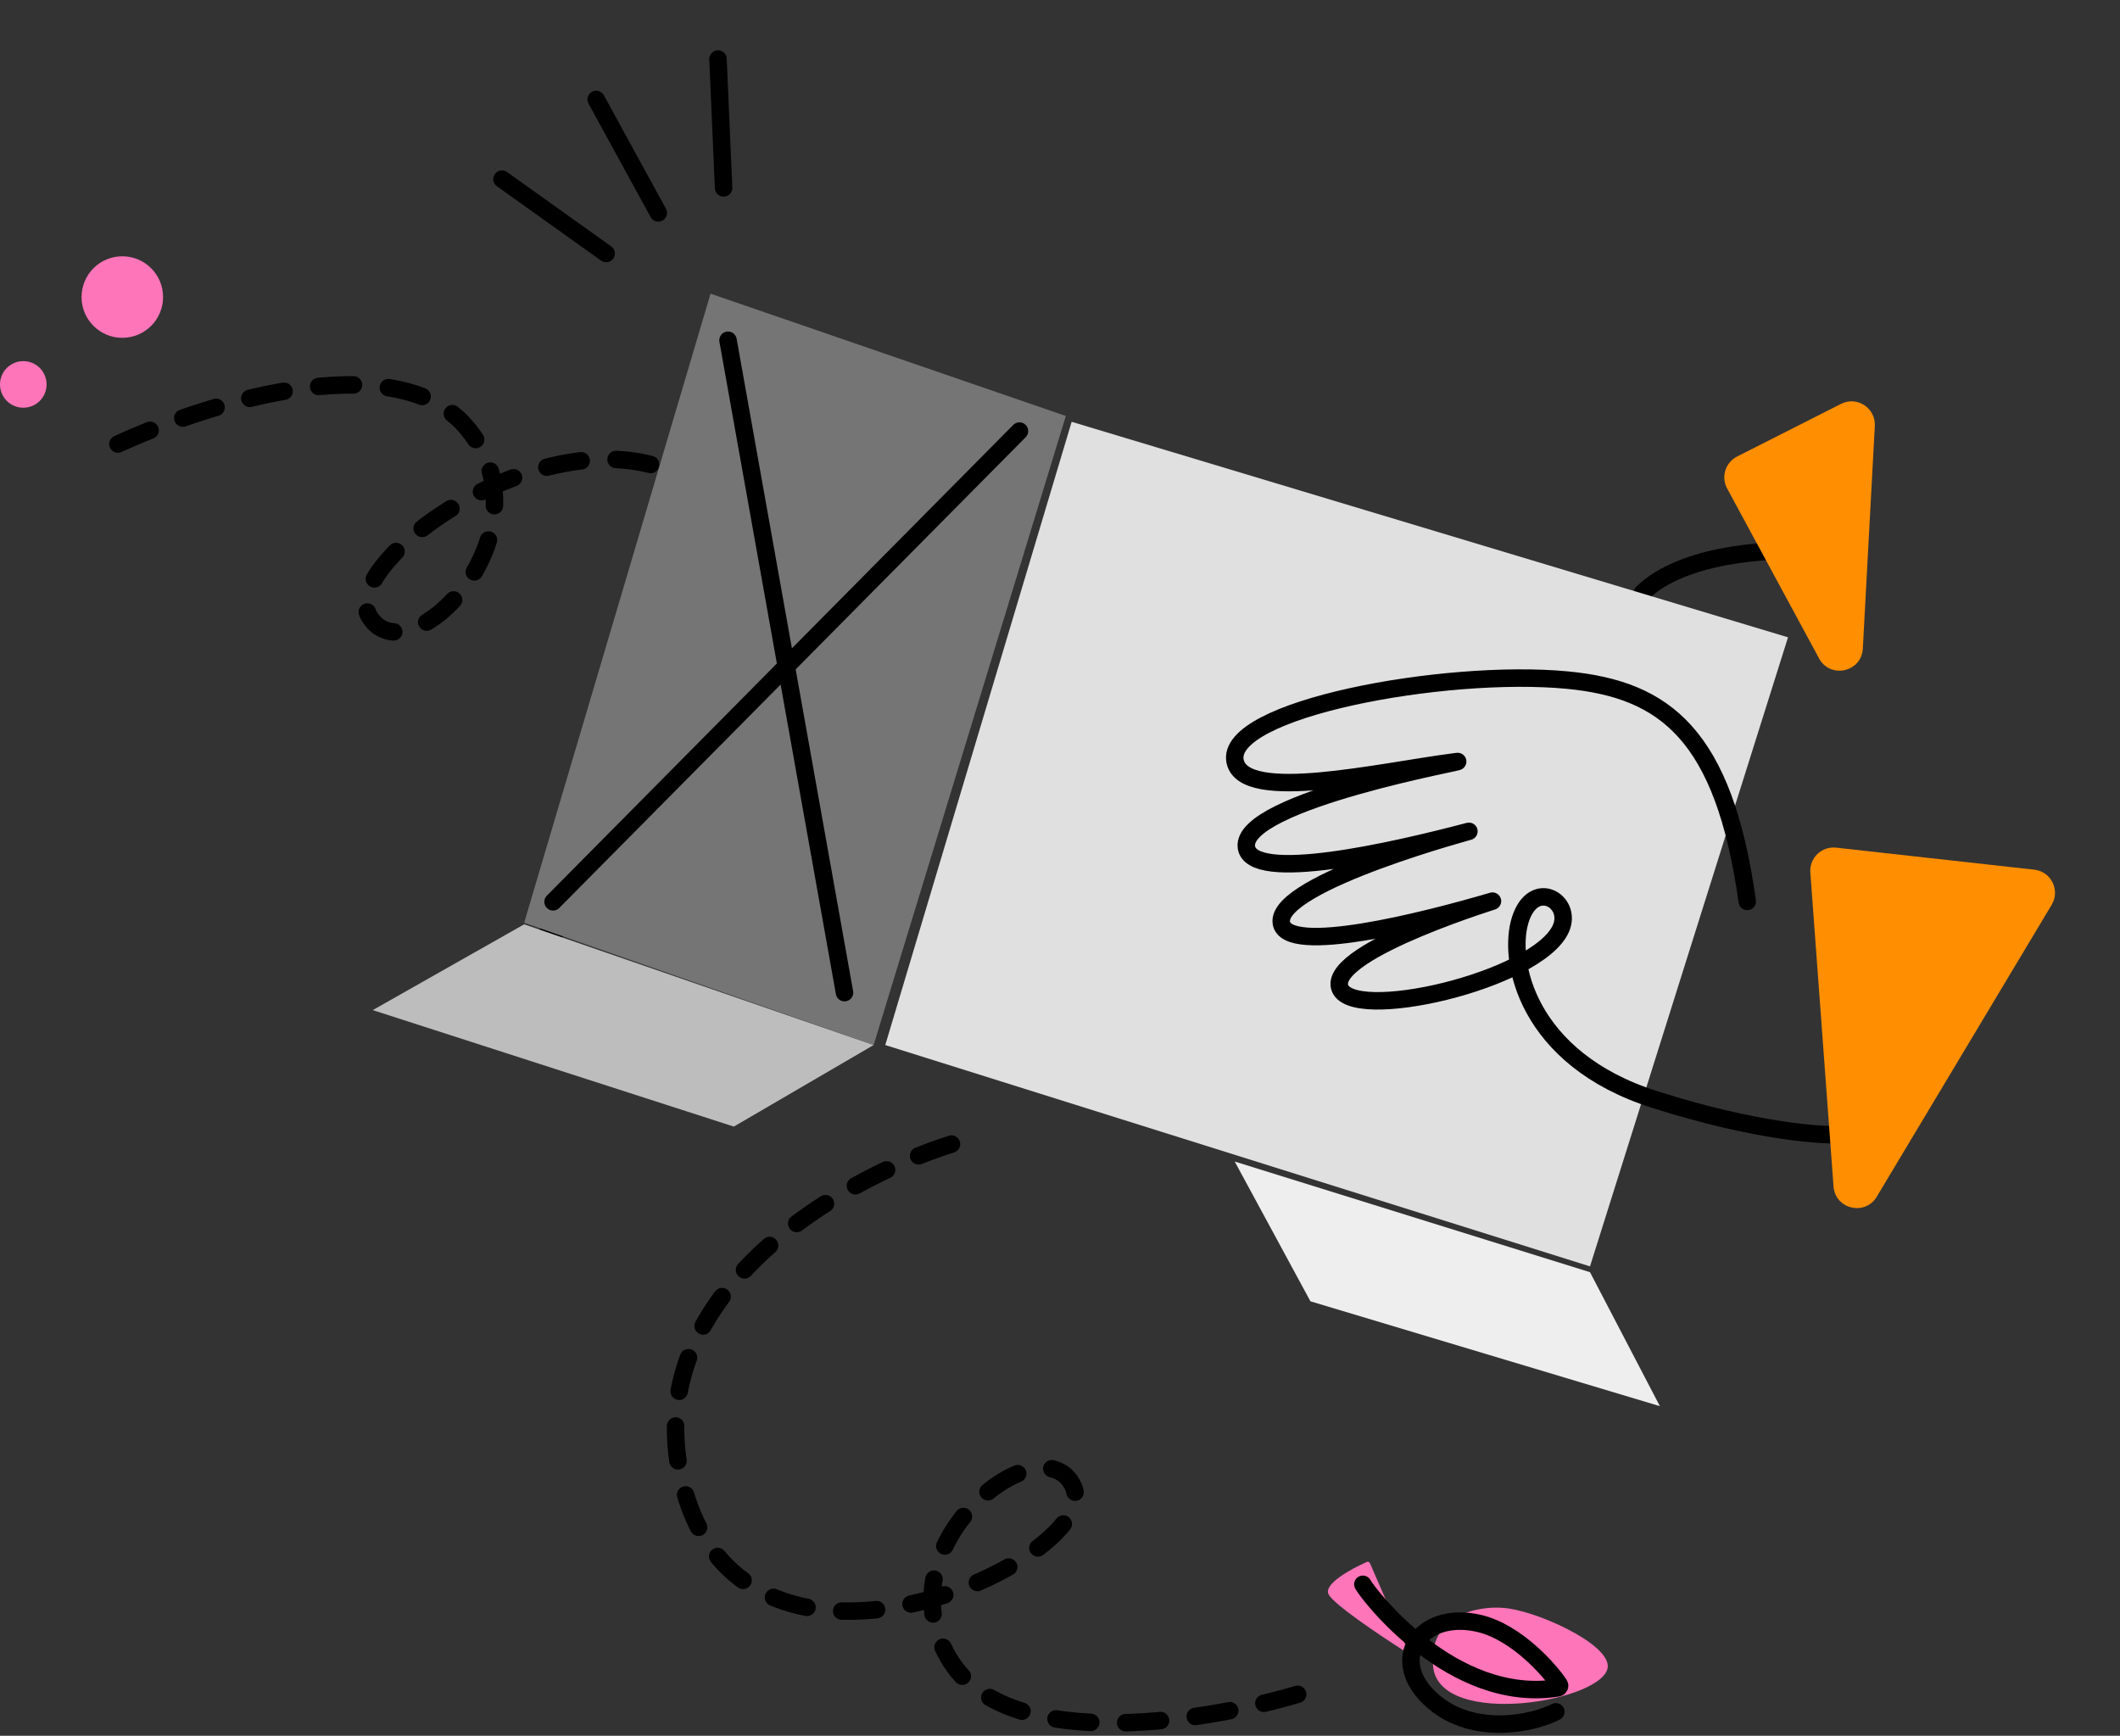 <svg width="182" height="149" viewBox="0 0 182 149" fill="none" xmlns="http://www.w3.org/2000/svg">
<rect x="0" y="0" width="182" height="149" fill="#333333" stroke="none"/>
<g id="Group 1774">
<path id="Vector 200" d="M123.026 143.021C122.626 138.621 126.86 137.854 129.026 138.021C131.693 138.187 138.026 141 138.026 143.021C138.026 146 123.526 148.521 123.026 143.021Z" fill="#FE75B9"/>
<path id="Vector 199" d="M114.055 136.857C113.612 135.982 115.96 134.689 117.347 134.078C117.447 134.034 117.563 134.081 117.607 134.182L120.743 141.407C120.821 141.588 120.621 141.761 120.456 141.655C118.21 140.22 114.481 137.699 114.055 136.857Z" fill="#FE75B9"/>
<path id="Vector 197" d="M46.338 80.583C55.307 76.246 71.566 63.673 64.85 48.078C56.455 28.584 28.361 47.325 31.7 52.903C35.038 58.48 47.801 45.507 39.929 36.547C33.632 29.379 16.944 34.839 9.388 38.465" stroke="black" stroke-width="1.5" stroke-linecap="round" stroke-dasharray="3 3"/>
<path id="Vector 193" d="M155.263 47.317C151.949 47.102 144.457 47.519 141 50.896" stroke="black" stroke-width="1.5" stroke-linecap="round"/>
<path id="Vector 188" d="M45 79.209L61 25.209L91.5 35.709L75 89.709L45 79.209Z" fill="#757575"/>
<path id="Vector 189" d="M153.5 54.709L136.5 108.708L76 89.709L92 36.209L153.5 54.709Z" fill="#E0E0E0"/>
<path id="Vector 190" d="M32 86.709L45 79.345L75 89.709L63 96.709L32 86.709Z" fill="#BDBDBD"/>
<path id="Vector 191" d="M112.5 111.708L106 99.709L136.5 109.208L142.5 120.708L112.5 111.708Z" fill="#EEEEEE"/>
<path id="Vector 192" d="M150 77.38C148 63.052 142.938 59.18 134.538 58.38C124.038 57.38 105.038 60.88 106.038 65.38C106.838 68.98 118.5 66.209 125.038 65.38C126.791 65.158 106.5 68.709 107 72.709C107.397 75.884 119.705 73.047 126.038 71.38C127.331 71.04 109.5 75.709 110 79.209C110.412 82.091 122.371 79.047 128.038 77.38C129.5 76.95 114.2 81.508 115 84.709C115.8 87.909 132 84.209 134 79.709C135.035 77.38 131.705 75.38 130.538 78.88C129.371 82.38 131.038 90.88 142.038 94.38C150.838 97.18 156.705 97.547 158.538 97.38" stroke="black" stroke-width="1.5" stroke-linecap="round"/>
<path id="Polygon 7" d="M157.63 72.764C156.386 72.625 155.322 73.651 155.415 74.899L157.407 101.85C157.551 103.797 160.113 104.406 161.117 102.731L176.135 77.67C176.884 76.421 176.089 74.815 174.641 74.654L157.63 72.764Z" fill="#FF8E00"/>
<path id="Polygon 8" d="M149.126 39.19C148.122 39.699 147.735 40.936 148.27 41.926L156.166 56.522C157.127 58.297 159.814 57.694 159.922 55.678L160.952 36.56C161.034 35.024 159.423 33.973 158.051 34.669L149.126 39.19Z" fill="#FF8E00"/>
<path id="Vector 194" d="M62.5 29.209L72.5 85.209" stroke="black" stroke-width="1.5" stroke-linecap="round"/>
<path id="Vector 195" d="M87.519 37.004L47.48 77.413" stroke="black" stroke-width="1.5" stroke-linecap="round"/>
<path id="Vector 178" d="M52.037 21.759L43.093 15.377M56.513 18.276L51.184 8.537M62.12 16.13L61.639 5.068" stroke="black" stroke-width="1.5" stroke-linecap="round"/>
<path id="Vector 196" d="M81.684 98.209C72.184 101.208 54.284 111.308 58.684 127.708C64.184 148.208 94.684 133.708 92.184 127.708C89.684 121.708 75.185 132.708 81.684 142.708C86.884 150.708 104.184 147.708 112.184 145.208" stroke="black" stroke-width="1.5" stroke-linecap="round" stroke-dasharray="3 3"/>
<path id="Vector 198" d="M117 136C117.432 136.834 124.702 146.336 133.732 144.887C133.864 144.866 133.936 144.723 133.863 144.611C133.115 143.46 130.258 140.148 127.026 139.368C121.951 138.143 118.902 142.554 123.103 146.104C126.59 149.051 131.675 147.928 133.564 146.946" stroke="black" stroke-width="1.5" stroke-linecap="round"/>
<circle id="Ellipse 45" cx="10.5" cy="25.5" r="3.5" fill="#FE75B9"/>
<circle id="Ellipse 46" cx="2" cy="33" r="2" fill="#FE75B9"/>
</g>
</svg>
